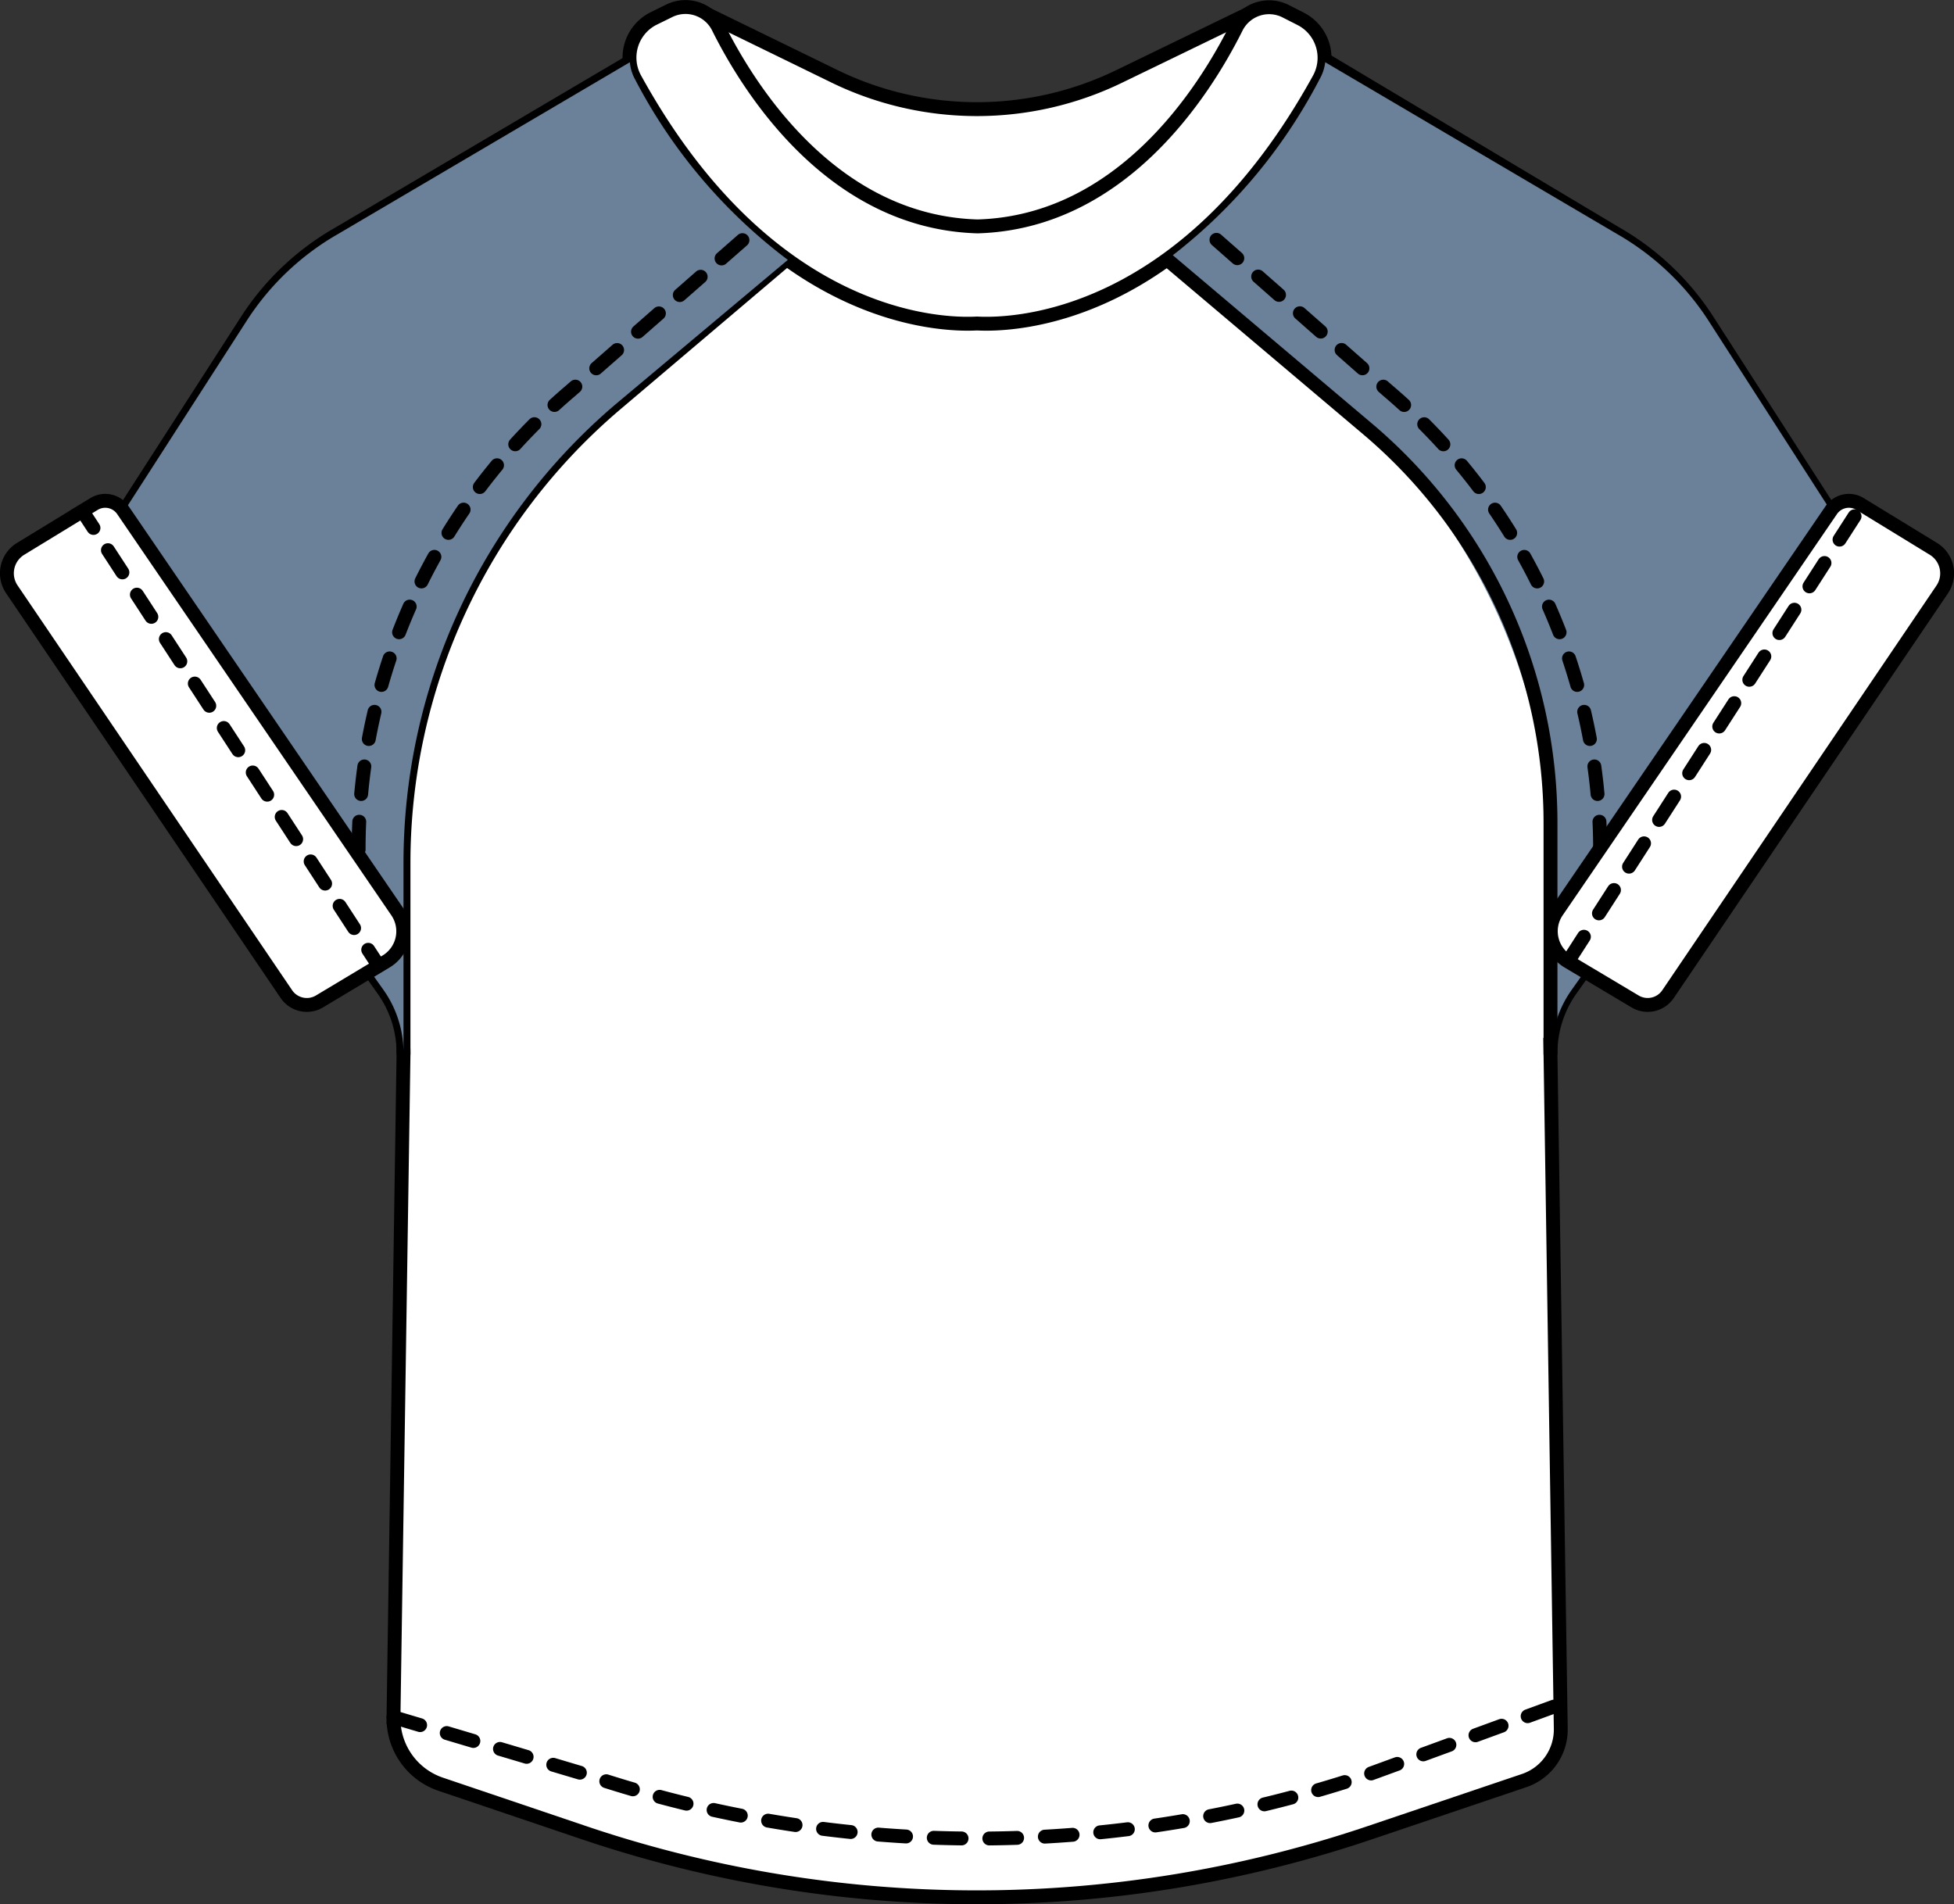 <svg xmlns="http://www.w3.org/2000/svg" viewBox="0 0 140.68 137.1"><rect x="0" y="0" width="140.68" height="137.1" fill="#333333" stroke="none"/><defs><style>.cls-1{isolation:isolate;}.cls-2,.cls-6{fill:#fff;}.cls-2,.cls-3,.cls-4,.cls-7,.cls-8{stroke:#000;}.cls-2,.cls-4{stroke-miterlimit:10;}.cls-3,.cls-4,.cls-7,.cls-8{fill:none;}.cls-3,.cls-7,.cls-8{stroke-linecap:round;stroke-linejoin:round;}.cls-3{stroke-dasharray:2;}.cls-5{fill:#6b8199;mix-blend-mode:multiply;}.cls-8{stroke-dasharray:1.91 1.91;}</style></defs><title>Asset 1</title><g class="cls-1"><g id="Layer_2" data-name="Layer 2"><g id="Layer_1-2" data-name="Layer 1"><path class="cls-2" d="M98.67,131.93l11.07-3.74a3.88,3.88,0,0,0,2.63-3.72l-.74-48.54a7.91,7.91,0,0,1,1.44-4.66L134.5,41.05l-11.58-18a19.18,19.18,0,0,0-6.58-6.24L89.86,1,80.62,5.48a23.44,23.44,0,0,1-20.57,0l-9-4.39L24.35,16.84a19.09,19.09,0,0,0-6.58,6.24l-11.59,18L27.61,71.27a7.84,7.84,0,0,1,1.44,4.66l-.72,47.7a5,5,0,0,0,3.41,4.83L42,131.93A88.35,88.35,0,0,0,98.67,131.93Z"/><path class="cls-3" d="M28.33,123.63,42,127.7a88.35,88.35,0,0,0,56.66,0l13.67-5"/><path class="cls-2" d="M93.65,1.36,92.53.79A2.64,2.64,0,0,0,89,2c-2.29,4.58-8.25,14-18.62,14.3C60,16,54,6.55,51.73,2A2.64,2.64,0,0,0,48.16.79L47,1.36A3.15,3.15,0,0,0,45.73,5.7c9.63,17.45,22.06,17.73,24.61,17.59,2.55.14,15-.14,24.62-17.59A3.15,3.15,0,0,0,93.65,1.36Z"/><path class="cls-4" d="M29.05,75.93V62.15a43.33,43.33,0,0,1,15.3-33.07L56.64,18.66"/><path class="cls-5" d="M45.35,4.48l-21,12.36a19.09,19.09,0,0,0-6.58,6.24l-11.59,18L27.61,71.27a7.84,7.84,0,0,1,1.44,4.66V62.15a43.33,43.33,0,0,1,15.3-33.07L56.72,18.71a38.49,38.49,0,0,1-11-13A3,3,0,0,1,45.35,4.48Z"/><path class="cls-5" d="M95.41,4.48l21,12.36A19.18,19.18,0,0,1,123,23.08l11.58,18L113.15,71.27a7.85,7.85,0,0,0-1.45,4.66V62.15a43.33,43.33,0,0,0-15.3-33.07L84,18.71a38.49,38.49,0,0,0,11-13A3.21,3.21,0,0,0,95.41,4.48Z"/><path class="cls-3" d="M25.82,61.16A43.31,43.31,0,0,1,41.12,28.1L54.17,16.66"/><path class="cls-3" d="M115.2,61.16A43.32,43.32,0,0,0,99.89,28.1l-13-11.44"/><path class="cls-4" d="M111.63,75.93V59.27A37.12,37.12,0,0,0,98.53,30.94L84,18.66"/><path class="cls-2" d="M1.49,39.51l5.29-3.23a1.54,1.54,0,0,1,2.07.45L28.59,65.62a2.53,2.53,0,0,1-.79,3.6L23,72.1a1.78,1.78,0,0,1-2.39-.54L.86,42.44A2.06,2.06,0,0,1,1.49,39.51Z"/><line class="cls-6" x1="6.18" y1="37.17" x2="27.06" y2="69.22"/><line class="cls-7" x1="6.18" y1="37.17" x2="6.73" y2="38.01"/><line class="cls-8" x1="7.77" y1="39.61" x2="25.99" y2="67.58"/><line class="cls-7" x1="26.51" y1="68.38" x2="27.06" y2="69.22"/><path class="cls-2" d="M139.19,39.51l-5.28-3.23a1.54,1.54,0,0,0-2.07.45L112.09,65.62a2.53,2.53,0,0,0,.8,3.6l4.83,2.88a1.77,1.77,0,0,0,2.38-.54l19.73-29.12A2.07,2.07,0,0,0,139.19,39.51Z"/><line class="cls-3" x1="133.52" y1="37.17" x2="112.89" y2="69.22"/></g></g></g></svg>